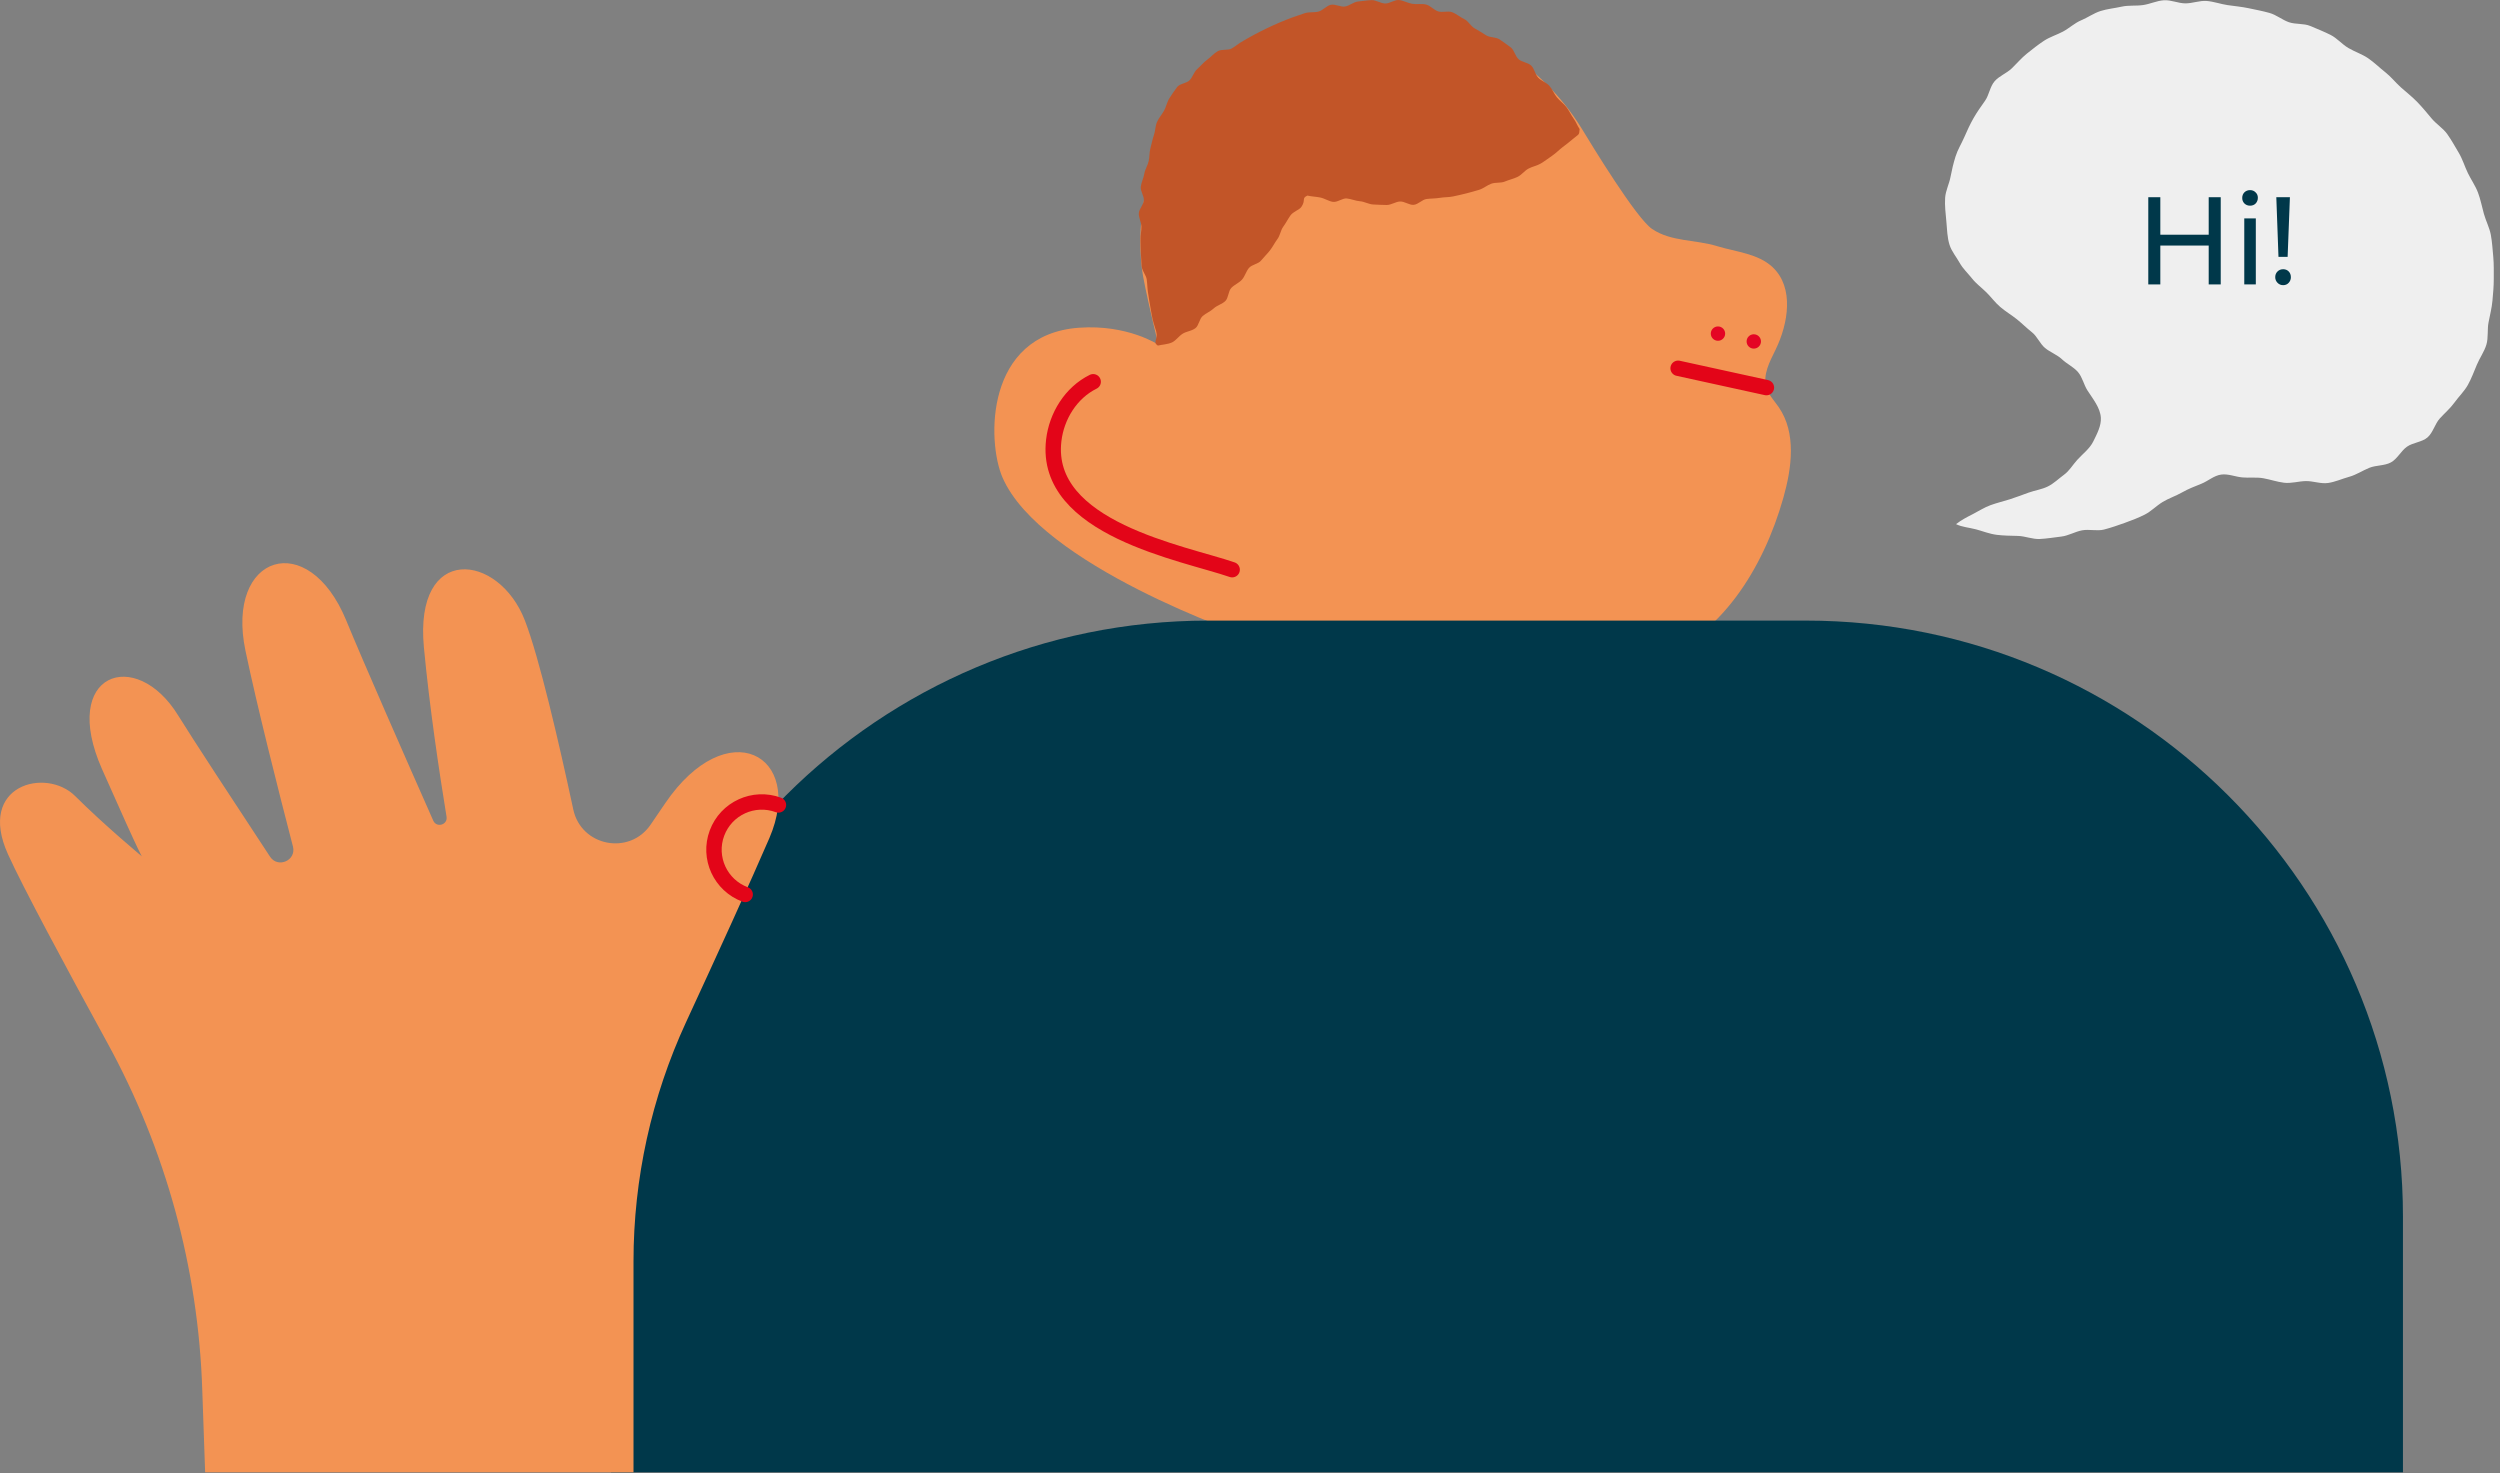 <svg width="263" height="155" viewBox="0 0 263 155" fill="none" xmlns="http://www.w3.org/2000/svg">
<rect x="0" y="0" width="263" height="155" fill="#808080" stroke="none"/>
<g clip-path="url(#clip0_14264_4178)">
<path d="M123.834 12.233C128.482 5.171 137.008 0.881 145.468 1.201C153.927 1.522 162.045 6.382 166.442 13.602C167.48 15.308 172.134 22.965 173.803 24.09C175.803 25.44 178.329 25.189 180.638 25.895C182.653 26.511 184.948 26.669 186.482 28.112C188.746 30.242 188.15 34.001 186.788 36.792C186.173 38.053 185.417 39.436 185.827 40.777C186.067 41.563 186.673 42.174 187.136 42.853C188.989 45.566 188.501 49.209 187.609 52.369C185.524 59.758 180.985 67.157 173.68 69.556C172.827 69.835 171.944 70.045 171.152 70.465C170.285 70.924 169.567 71.614 168.862 72.295C165.739 75.307 162.616 78.319 159.494 81.331C157.824 82.942 156.522 81.281 154.356 80.445C153.701 80.192 146.716 84.217 146.184 83.758C141.598 79.794 131.259 78.579 127.619 73.735C126.215 71.865 134.208 67.852 131.965 67.182C130.619 66.781 109.478 59.44 105.469 50.245C103.803 46.423 103.638 35.186 113.515 34.477C118.638 34.11 121.862 36.266 121.862 36.266C121.862 36.266 120.33 30.016 120.124 28.239C119.482 22.696 120.757 16.909 123.834 12.233Z" fill="#F39353"/>
<path d="M180.731 35.85C181.148 35.85 181.487 35.512 181.487 35.096C181.487 34.679 181.148 34.341 180.731 34.341C180.313 34.341 179.975 34.679 179.975 35.096C179.975 35.512 180.313 35.85 180.731 35.85Z" fill="#E40524"/>
<path d="M184.498 36.675C184.916 36.675 185.255 36.337 185.255 35.92C185.255 35.504 184.916 35.166 184.498 35.166C184.081 35.166 183.742 35.504 183.742 35.92C183.742 36.337 184.081 36.675 184.498 36.675Z" fill="#E40524"/>
<path d="M185.827 40.777L176.537 38.742" stroke="#E30518" stroke-width="1.62" stroke-miterlimit="10" stroke-linecap="round"/>
<path d="M115.003 40.161C112.671 41.312 111.148 43.764 110.852 46.344C109.785 55.627 124.543 58.175 129.623 59.931" stroke="#E30518" stroke-width="1.62" stroke-miterlimit="10" stroke-linecap="round"/>
<path d="M127.11 65.286H189.97C224.642 65.286 252.791 93.381 252.791 127.986V154.883H64.289V127.986C64.289 93.381 92.438 65.286 127.11 65.286Z" fill="#00384A"/>
<path d="M66.645 154.883V132.685C66.645 123.996 68.532 115.413 72.177 107.523C75.326 100.708 79.015 92.646 80.942 88.161C84.714 79.382 76.484 74.933 69.969 84.516C69.424 85.317 68.918 86.061 68.447 86.751C66.215 90.026 61.141 89.033 60.31 85.16C58.788 78.063 56.742 69.231 55.223 65.286C52.48 58.162 43.564 57.136 44.593 68.088C45.182 74.364 46.208 81.216 46.977 85.922C47.116 86.772 45.928 87.121 45.579 86.333C42.749 79.937 38.207 69.618 36.43 65.286C32.423 55.516 23.702 58.339 25.823 68.455C27.045 74.282 29.206 82.841 30.818 89.052C31.197 90.513 29.238 91.383 28.407 90.121C24.802 84.648 20.123 77.511 18.752 75.278C14.273 67.985 6.259 70.808 10.738 80.924C15.216 91.04 14.962 90.12 14.962 90.12C14.962 90.12 10.973 86.805 7.909 83.747C4.845 80.688 -2.462 82.57 0.838 89.863C2.405 93.328 6.951 101.781 11.292 109.703C17.435 120.914 20.86 133.405 21.277 146.176L21.58 154.883H66.645Z" fill="#F39353"/>
<path d="M78.392 94.099C75.786 93.133 74.458 90.243 75.425 87.643C76.392 85.042 79.288 83.717 81.893 84.682" stroke="#E30518" stroke-width="1.62" stroke-miterlimit="10" stroke-linecap="round"/>
<path d="M166.176 13.578C166.112 14.278 166.148 14.036 165.468 14.623C165.168 14.883 164.791 15.174 164.362 15.5C164.021 15.76 163.688 16.112 163.267 16.398C162.902 16.645 162.522 16.941 162.097 17.199C161.715 17.431 161.214 17.512 160.783 17.745C160.385 17.96 160.077 18.403 159.638 18.613C159.228 18.81 158.748 18.913 158.302 19.101C157.882 19.279 157.329 19.162 156.877 19.328C156.447 19.487 156.067 19.821 155.609 19.967C155.171 20.105 154.713 20.222 154.249 20.346C153.805 20.464 153.343 20.56 152.875 20.663C152.425 20.761 151.943 20.731 151.471 20.813C151.016 20.891 150.545 20.874 150.071 20.935C149.613 20.994 149.194 21.509 148.717 21.549C148.257 21.588 147.758 21.177 147.28 21.198C146.819 21.217 146.357 21.566 145.879 21.566C145.416 21.567 144.941 21.531 144.463 21.512C144.001 21.495 143.547 21.208 143.071 21.172C142.61 21.136 142.165 20.933 141.69 20.879C141.23 20.826 140.692 21.308 140.22 21.237C139.762 21.168 139.332 20.859 138.862 20.772C138.406 20.687 138.004 20.679 137.538 20.576C136.895 20.865 137.404 21.035 136.904 21.767C136.679 22.098 136.052 22.242 135.744 22.679C135.494 23.032 135.284 23.459 134.987 23.866C134.723 24.226 134.671 24.774 134.375 25.166C134.101 25.529 133.893 25.967 133.595 26.349C133.312 26.711 132.963 27.041 132.661 27.414C132.37 27.774 131.696 27.828 131.389 28.191C131.088 28.547 130.97 29.063 130.657 29.417C130.345 29.769 129.85 29.95 129.529 30.294C129.207 30.64 129.243 31.326 128.914 31.658C128.579 31.996 128.036 32.118 127.696 32.436C127.346 32.763 126.883 32.941 126.531 33.24C126.164 33.553 126.12 34.254 125.753 34.528C125.363 34.82 124.807 34.863 124.422 35.103C124.005 35.364 123.704 35.832 123.297 36.021C122.847 36.231 122.235 36.249 121.804 36.357C121.216 35.977 121.859 35.739 121.636 34.88C121.537 34.497 121.363 34.059 121.245 33.539C121.151 33.123 121.091 32.66 120.994 32.167C120.909 31.734 120.853 31.273 120.772 30.789C120.697 30.347 120.702 29.879 120.635 29.401C120.573 28.952 120.165 28.533 120.113 28.057C120.063 27.604 120.058 27.132 120.021 26.658C119.985 26.2 120.004 25.73 119.983 25.257C119.962 24.797 120.082 24.328 120.077 23.856C120.072 23.394 119.788 22.923 119.801 22.453C119.814 21.99 120.302 21.549 120.334 21.081C120.366 20.617 119.959 20.114 120.012 19.649C120.065 19.187 120.302 18.745 120.378 18.283C120.454 17.824 120.739 17.409 120.84 16.953C120.941 16.498 120.903 16.015 121.031 15.567C121.159 15.118 121.233 14.653 121.39 14.214C121.547 13.774 121.53 13.257 121.719 12.829C121.907 12.403 122.246 12.036 122.467 11.624C122.687 11.214 122.778 10.71 123.033 10.318C123.286 9.928 123.554 9.518 123.843 9.148C124.129 8.783 124.836 8.773 125.159 8.429C125.475 8.093 125.601 7.568 125.955 7.255C126.3 6.95 126.604 6.572 126.986 6.291C127.356 6.019 127.684 5.638 128.091 5.391C128.501 5.141 129.169 5.332 129.579 5.097C129.996 4.858 130.354 4.532 130.771 4.309C131.195 4.082 131.592 3.82 132.015 3.61C132.446 3.397 132.86 3.161 133.291 2.966C133.728 2.767 134.155 2.555 134.593 2.376C135.038 2.194 135.476 2.007 135.92 1.845C136.372 1.68 136.823 1.526 137.274 1.383C137.732 1.238 138.252 1.337 138.709 1.216C139.173 1.092 139.544 0.602 140.006 0.503C140.476 0.404 141.023 0.759 141.491 0.686C141.964 0.612 142.386 0.206 142.858 0.16C143.335 0.113 143.812 0.029 144.287 0.013C144.764 -0.004 145.238 0.355 145.713 0.369C146.19 0.383 146.693 -0.042 147.167 0.003C147.641 0.049 148.092 0.321 148.563 0.4C149.032 0.478 149.549 0.362 150.014 0.473C150.475 0.584 150.841 1.055 151.298 1.199C151.749 1.341 152.339 1.115 152.786 1.29C153.226 1.462 153.609 1.807 154.045 2.011C154.471 2.212 154.72 2.758 155.143 2.99C155.554 3.217 155.943 3.463 156.351 3.72C156.748 3.971 157.38 3.877 157.774 4.158C158.156 4.43 158.564 4.694 158.943 4.995C159.309 5.287 159.401 5.915 159.764 6.235C160.116 6.544 160.738 6.569 161.087 6.904C161.424 7.229 161.493 7.829 161.828 8.18C162.151 8.518 162.681 8.675 163.002 9.037C163.312 9.388 163.478 9.871 163.786 10.245C164.083 10.607 164.492 10.888 164.787 11.272C165.073 11.644 165.266 12.092 165.549 12.484C165.824 12.865 165.904 13.178 166.176 13.578Z" fill="#C25528"/>
<path d="M218.538 48.367C219.11 47.735 219.838 47.206 220.213 46.439C220.596 45.655 221.065 44.802 221.009 43.933C220.941 42.884 220.165 41.956 219.597 41.071C219.214 40.474 219.069 39.681 218.606 39.143C218.146 38.609 217.437 38.285 216.919 37.795C216.408 37.311 215.688 37.065 215.14 36.61C214.597 36.157 214.312 35.385 213.753 34.947C213.194 34.509 212.694 33.998 212.14 33.56C211.58 33.118 210.969 32.755 210.434 32.299C209.888 31.835 209.476 31.26 208.979 30.767C208.47 30.262 207.902 29.856 207.466 29.305C207.025 28.749 206.494 28.265 206.151 27.645C205.813 27.034 205.313 26.453 205.093 25.764C204.843 24.981 204.832 24.108 204.756 23.29C204.681 22.474 204.575 21.628 204.628 20.811C204.676 20.064 205.055 19.354 205.191 18.624C205.328 17.89 205.502 17.175 205.722 16.464C205.942 15.752 206.343 15.124 206.64 14.44C206.936 13.757 207.237 13.1 207.604 12.45C207.97 11.803 208.394 11.216 208.824 10.605C209.253 9.996 209.34 9.122 209.826 8.556C210.311 7.991 211.104 7.709 211.641 7.19C212.177 6.672 212.654 6.101 213.236 5.634C213.818 5.167 214.4 4.705 215.022 4.294C215.645 3.882 216.375 3.67 217.032 3.319C217.691 2.967 218.25 2.423 218.938 2.136C219.63 1.849 220.268 1.383 220.979 1.158C221.693 0.932 222.465 0.866 223.194 0.701C223.923 0.536 224.702 0.639 225.442 0.533C226.181 0.427 226.897 0.076 227.644 0.027C228.389 -0.021 229.144 0.349 229.893 0.355C230.639 0.361 231.397 0.043 232.143 0.102C232.887 0.161 233.611 0.43 234.351 0.539C235.09 0.648 235.836 0.71 236.567 0.867C237.298 1.024 238.036 1.159 238.755 1.362C239.475 1.566 240.086 2.088 240.79 2.336C241.496 2.585 242.352 2.441 243.038 2.732C243.748 3.034 244.479 3.322 245.169 3.668C245.859 4.014 246.388 4.664 247.054 5.054C247.72 5.444 248.478 5.689 249.117 6.121C249.756 6.554 250.308 7.111 250.916 7.585C251.525 8.06 252.003 8.679 252.576 9.193C253.151 9.708 253.758 10.175 254.293 10.729C254.829 11.284 255.314 11.872 255.807 12.464C256.3 13.057 257.01 13.486 257.456 14.115C257.901 14.744 258.28 15.429 258.673 16.093C259.065 16.755 259.285 17.513 259.621 18.208C259.956 18.901 260.415 19.545 260.687 20.266C260.958 20.986 261.1 21.755 261.307 22.497C261.513 23.239 261.896 23.951 262.036 24.708C262.176 25.466 262.22 26.254 262.292 27.02C262.364 27.787 262.342 28.57 262.344 29.339C262.347 30.11 262.273 30.884 262.204 31.65C262.134 32.418 261.936 33.168 261.793 33.924C261.649 34.681 261.787 35.519 261.568 36.257C261.348 36.995 260.862 37.658 260.566 38.37C260.27 39.079 259.997 39.812 259.623 40.489C259.251 41.161 258.671 41.709 258.221 42.334C257.772 42.958 257.186 43.453 256.668 44.022C256.151 44.591 255.96 45.5 255.382 46.009C254.804 46.517 253.846 46.549 253.216 46.991C252.585 47.434 252.203 48.273 251.529 48.642C250.853 49.013 249.956 48.926 249.245 49.217C248.53 49.509 247.883 49.952 247.142 50.157C246.399 50.362 245.673 50.698 244.912 50.81C244.15 50.921 243.356 50.599 242.584 50.61C241.817 50.621 241.042 50.878 240.274 50.783C239.544 50.693 238.832 50.442 238.103 50.312C237.372 50.181 236.615 50.292 235.884 50.223C235.147 50.154 234.411 49.826 233.673 49.924C232.911 50.025 232.298 50.602 231.595 50.885C230.898 51.165 230.213 51.426 229.548 51.805C228.893 52.179 228.152 52.418 227.502 52.813C226.851 53.209 226.3 53.795 225.629 54.136C225.005 54.453 224.272 54.741 223.514 55.011C222.833 55.253 222.099 55.512 221.34 55.709C220.628 55.894 219.795 55.651 219.037 55.791C218.302 55.926 217.602 56.359 216.846 56.447C216.095 56.533 215.334 56.668 214.581 56.702C213.818 56.737 213.054 56.404 212.31 56.38C211.537 56.356 210.786 56.358 210.057 56.264C209.279 56.165 208.583 55.874 207.882 55.69C207.113 55.487 206.417 55.454 205.776 55.14C206.342 54.695 206.898 54.414 207.517 54.098C208.144 53.777 208.738 53.385 209.4 53.144C210.059 52.904 210.748 52.742 211.422 52.529C212.091 52.317 212.747 52.061 213.411 51.823C214.071 51.587 214.799 51.488 215.435 51.175C216.055 50.869 216.572 50.354 217.153 49.928C217.698 49.527 218.042 48.914 218.538 48.367Z" fill="#EFEFEF"/>
<path d="M232.355 20.747H233.621V29.921H232.355V20.747ZM227.266 29.921H226V20.747H227.266V29.921ZM232.469 25.832H227.139V24.692H232.469V25.832Z" fill="#00384A"/>
<path d="M236.097 29.921V22.975H237.312V29.921H236.097ZM236.704 21.638C236.468 21.638 236.27 21.56 236.109 21.402C235.958 21.245 235.882 21.053 235.882 20.826C235.882 20.59 235.958 20.393 236.109 20.236C236.27 20.079 236.468 20 236.704 20C236.941 20 237.135 20.079 237.287 20.236C237.447 20.384 237.527 20.572 237.527 20.799C237.527 21.035 237.451 21.236 237.299 21.402C237.148 21.56 236.949 21.638 236.704 21.638Z" fill="#00384A"/>
<path d="M239.696 27.025L239.468 20.747H240.899L240.658 27.025H239.696ZM240.19 30C239.953 30 239.755 29.917 239.595 29.751C239.434 29.585 239.354 29.388 239.354 29.161C239.354 28.917 239.434 28.716 239.595 28.558C239.755 28.401 239.953 28.322 240.19 28.322C240.426 28.322 240.62 28.401 240.772 28.558C240.924 28.716 241 28.917 241 29.161C241 29.388 240.924 29.585 240.772 29.751C240.62 29.917 240.426 30 240.19 30Z" fill="#00384A"/>
</g>
<defs>
<clipPath id="clip0_14264_4178">
<rect width="262.346" height="154.883" fill="white"/>
</clipPath>
</defs>
</svg>
